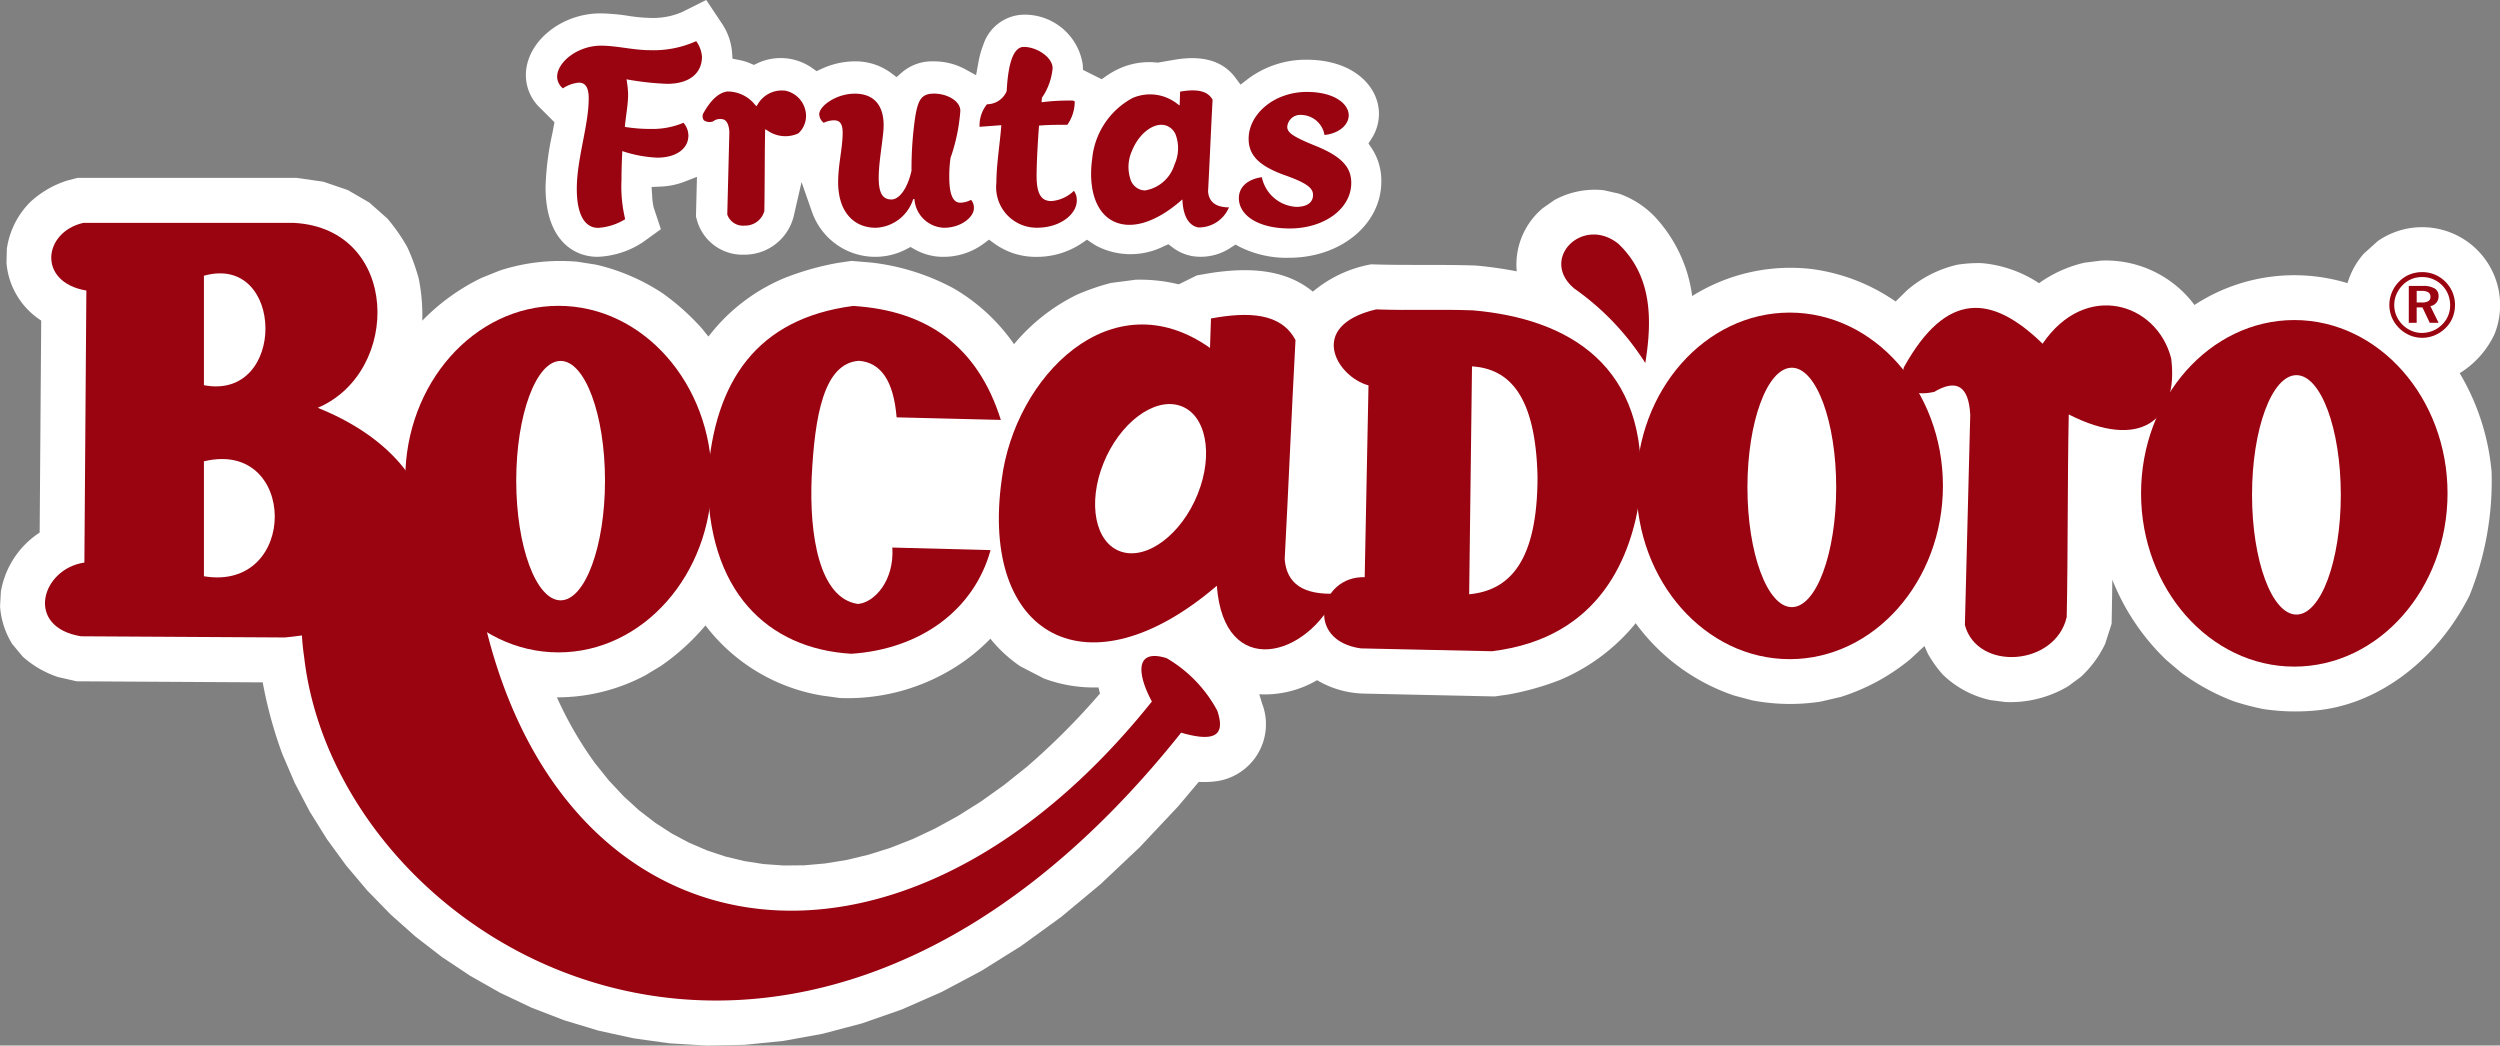 <svg xmlns="http://www.w3.org/2000/svg" width="144.101" height="60.264" viewBox="0 0 144.101 60.264">
  <rect x="0" y="0" width="144.101" height="60.264" fill="#808080" stroke="none"/>
  <g id="Grupo_37" data-name="Grupo 37" transform="translate(-984.011 -156.263)">
    <path id="Caminho_39" data-name="Caminho 39" d="M1178.524,164.813l-.189-.283.184-.286a2.63,2.63,0,0,0,.42-1.423c0-1.548-1.436-3.116-4.18-3.116a5.572,5.572,0,0,0-3.38,1.115l-.417.32-.316-.421c-.711-.947-1.886-1.288-3.495-1.011l-.964.166-.071-.007a4.146,4.146,0,0,0-2.123.34,4.664,4.664,0,0,0-.783.446l-.254.177-1.075-.539-.014-.3a3.383,3.383,0,0,0-3.42-2.882,2.5,2.5,0,0,0-2.3,1.7,5.439,5.439,0,0,0-.3,1.078l-.129.711-.633-.348a3.772,3.772,0,0,0-1.815-.45,2.667,2.667,0,0,0-1.818.629l-.317.278-.338-.253a3.45,3.45,0,0,0-2.091-.654,4.6,4.6,0,0,0-1.907.437l-.274.128-.247-.175a3.151,3.151,0,0,0-3.156-.285l-.209.1-.213-.09a3.188,3.188,0,0,0-.632-.193l-.391-.076-.028-.4a3.481,3.481,0,0,0-.62-1.685l-.866-1.3-1.4.7a4.228,4.228,0,0,1-1.881.333,9.288,9.288,0,0,1-1.2-.116,11.848,11.848,0,0,0-1.615-.144c-2.29,0-4.3,1.666-4.3,3.565a2.62,2.62,0,0,0,.849,1.912l.8.8-.127.666a16.407,16.407,0,0,0-.387,3.075c0,2.959,1.548,4.014,3,4.014a5.067,5.067,0,0,0,2.606-.839l1.042-.754-.413-1.242a3.429,3.429,0,0,1-.088-.658l-.037-.532.532-.024a4.254,4.254,0,0,0,1.356-.277l.729-.284-.058,2.292.073.258a2.721,2.721,0,0,0,2.684,1.937h.045a2.915,2.915,0,0,0,2.831-2.212l.454-1.973.595,1.7a3.862,3.862,0,0,0,5.432,2.175l.251-.134.248.14a3.314,3.314,0,0,0,1.648.428,3.892,3.892,0,0,0,2.324-.76l.308-.231.311.228a4.062,4.062,0,0,0,2.423.764,4.62,4.62,0,0,0,2.62-.79l.291-.2.295.2c.1.064.186.119.276.168a4.254,4.254,0,0,0,3.844.018l.28-.122.243.185a2.647,2.647,0,0,0,1.142.5,3.109,3.109,0,0,0,2.225-.5l.256-.165.269.142a6,6,0,0,0,2.822.616c2.98,0,5.314-1.929,5.314-4.392A3.382,3.382,0,0,0,1178.524,164.813Z" transform="translate(-115.445)" fill="#fff"/>
    <g id="Grupo_36" data-name="Grupo 36" transform="translate(984.011 166.518)">
      <path id="Caminho_40" data-name="Caminho 40" d="M1041.1,232.119a10.924,10.924,0,0,1-2.41,1.873,11.64,11.64,0,0,1-6.26,1.549l-.981-.133a10.621,10.621,0,0,1-6.774-4.052,13.056,13.056,0,0,1-2.573,2.339l-.877.528a10.808,10.808,0,0,1-5.114,1.279,21.453,21.453,0,0,0,2.19,3.788l.806,1.006.849.907.889.81.927.716.962.623,1,.532,1.028.441,1.059.352,1.091.263,1.121.173,1.151.082,1.179-.011,1.206-.106,1.231-.2,1.254-.3,1.274-.4,1.291-.507,1.3-.613,1.314-.721,1.32-.831,1.322-.942,1.321-1.055a40.583,40.583,0,0,0,4.218-4.226l-.089-.353a8.276,8.276,0,0,1-3.143-.515l-1.355-.7a7.9,7.9,0,0,1-1.724-1.585m-16.563-17.8.307.377a10.683,10.683,0,0,1,4.354-3.363,15.928,15.928,0,0,1,3.086-.88l.8-.119,1.184.1a13.119,13.119,0,0,1,4.709,1.485,10.919,10.919,0,0,1,3.48,3.216,11,11,0,0,1,3.617-2.849,12.991,12.991,0,0,1,1.973-.681l1.419-.185a9.36,9.36,0,0,1,2.485.266l1.045-.516.822-.142c2.017-.3,4.206-.288,5.864,1.079a7.211,7.211,0,0,1,3.355-1.575c2.016.067,4.031,0,6.047.07a23.565,23.565,0,0,1,2.349.334,4.234,4.234,0,0,1,1.51-3.647l.663-.463a4.843,4.843,0,0,1,2.839-.566l.87.195a5.3,5.3,0,0,1,2.016,1.269,8.265,8.265,0,0,1,2.215,4.636,10.659,10.659,0,0,1,6.9-1.556,11.009,11.009,0,0,1,4.826,1.869l.651-.637a6.723,6.723,0,0,1,2.915-1.483,7.991,7.991,0,0,1,1.4-.09,7.1,7.1,0,0,1,3.3,1.157,7.294,7.294,0,0,1,2.624-1.183l.961-.12a6.372,6.372,0,0,1,5.375,2.557,10.518,10.518,0,0,1,8.822-1.257,4.51,4.51,0,0,1,.938-1.7l.807-.727a4.493,4.493,0,0,1,6.721,5.383,5.29,5.29,0,0,1-2,2.234,13.442,13.442,0,0,1,1.838,5.68,17.658,17.658,0,0,1-1.27,7.131c-1.875,3.734-5.281,6.313-8.9,6.634a12.51,12.51,0,0,1-2.984-.085,15.465,15.465,0,0,1-1.7-.445,12.664,12.664,0,0,1-3.024-1.646l-.874-.74a13.126,13.126,0,0,1-3.11-4.626c-.008.846-.023,1.691-.039,2.538l-.374,1.163a6.2,6.2,0,0,1-1.411,1.909l-.722.532a6.491,6.491,0,0,1-3.628.908l-.835-.108a5.666,5.666,0,0,1-2.759-1.469,6.848,6.848,0,0,1-.868-1.216l-.192-.435-.81.755a11.957,11.957,0,0,1-4.025,2.184l-1.144.266a11.576,11.576,0,0,1-3.96-.075l-1.038-.277a11.615,11.615,0,0,1-5.667-4.167,11.264,11.264,0,0,1-4.392,3.282,16.063,16.063,0,0,1-2.932.824l-.8.115-7.529-.164a5.515,5.515,0,0,1-2.712-.773,5.965,5.965,0,0,1-3.332.812l.158.519a3.319,3.319,0,0,1-2.622,4.493,5.75,5.75,0,0,1-1.026.038l-1.182,1.406-2.228,2.367-2.253,2.126-2.273,1.891-2.289,1.662-2.3,1.439-2.3,1.221-2.3,1.01-2.293.8-2.278.6-2.255.41-2.224.223-2.185.043-2.139-.128-2.085-.291-2.025-.445-1.958-.591-1.885-.727-1.806-.855-1.721-.974-1.632-1.085-1.537-1.186-1.438-1.281-1.333-1.367-1.223-1.447-1.108-1.518-.987-1.583-.86-1.64-.727-1.691a25.083,25.083,0,0,1-1.128-4.125l-10.727-.062-1.081-.248a5.8,5.8,0,0,1-2.023-1.171l-.609-.732a4.753,4.753,0,0,1-.7-2.164l.048-.857a5.084,5.084,0,0,1,2.235-3.4l.089-12.222a4.367,4.367,0,0,1-2-3.316l.019-.81a4.753,4.753,0,0,1,1.391-2.743,5.7,5.7,0,0,1,2.044-1.186l.633-.169H1001.1l1.548.221,1.407.48,1.244.722,1.043.924a10.415,10.415,0,0,1,1.148,1.65,11.4,11.4,0,0,1,.66,1.824,10.651,10.651,0,0,1,.2,2.413,12.1,12.1,0,0,1,3.433-2.476l1.042-.418a11.3,11.3,0,0,1,4.475-.505l1.066.168a11.76,11.76,0,0,1,3.854,1.66,13.7,13.7,0,0,1,2.321,2.1" transform="translate(-984.011 -205.562)" fill="#fff" fill-rule="evenodd"/>
      <path id="Caminho_41" data-name="Caminho 41" d="M1005.635,238.4v-6.625c5.407-1.307,5.484,7.537,0,6.625m0-11.012v-6.311c4.669-1.307,4.79,7.224,0,6.311m-6.89,10.223.114-15.679c-2.838-.48-2.495-3.369-.181-3.9h12.161c6.1.34,6.2,8.6,1.357,10.658,8.859,3.548,8.666,12.268-1.9,13.238l-11.745-.068c-3.259-.532-2.287-3.886.194-4.25" transform="translate(-993.881 -215.439)" fill="#9a0310" fill-rule="evenodd"/>
      <path id="Caminho_42" data-name="Caminho 42" d="M1105.267,244.182c1.409,0,2.558,3.1,2.558,6.9s-1.149,6.9-2.558,6.9-2.558-3.1-2.558-6.9,1.149-6.9,2.558-6.9m-.122-3.176c4.864,0,8.832,4.487,8.832,9.988s-3.968,9.988-8.832,9.988-8.833-4.487-8.833-9.988,3.968-9.988,8.833-9.988" transform="translate(-1072.953 -233.633)" fill="#9a0310" fill-rule="evenodd"/>
      <path id="Caminho_43" data-name="Caminho 43" d="M1271.226,248.765c1.5.491,1.953,2.78,1.02,5.1s-2.915,3.806-4.41,3.315-1.953-2.78-1.019-5.1,2.915-3.806,4.41-3.315m1.73-3.328q.028-.849.057-1.7c2.187-.4,4.044-.32,4.871,1.246-.227,4.21-.4,8.421-.623,12.631.113,1.416,1.076,2.077,3,1.983-1.657,3.7-6.509,5-6.911-.453-7.463,6.4-13.665,2.88-12.4-6.117.747-5.923,6.315-11.618,12.008-7.59" transform="translate(-1203.212 -235.636)" fill="#9a0310" fill-rule="evenodd"/>
      <path id="Caminho_44" data-name="Caminho 44" d="M1359.454,245.279c2.153.136,3.667,1.686,3.777,6.349,0,4.89-1.606,6.568-3.941,6.787Zm-5.966,1.095c-1.821-.49-3.594-3.425.438-4.379,2.043.073,3.539-.018,5.583.055,5.408.471,10.234,3.1,9.633,10.673-.475,3.391-2.211,8.208-8.539,8.976l-7.553-.164c-3.284-.456-2.39-4.178.219-4.105q.11-5.528.219-11.056" transform="translate(-1274.607 -234.416)" fill="#9a0310" fill-rule="evenodd"/>
      <path id="Caminho_45" data-name="Caminho 45" d="M1419.932,221.782c1.9,1.809,1.979,4.252,1.552,6.872a15.1,15.1,0,0,0-4.089-4.29c-2.039-1.7.484-4.228,2.537-2.582" transform="translate(-1326.649 -217.985)" fill="#9a0310" fill-rule="evenodd"/>
      <path id="Caminho_46" data-name="Caminho 46" d="M1586.261,248.126c1.409,0,2.558,3.1,2.558,6.9s-1.149,6.9-2.558,6.9-2.559-3.1-2.559-6.9,1.149-6.9,2.559-6.9m-.122-3.176c4.865,0,8.832,4.487,8.832,9.988s-3.968,9.988-8.832,9.988-8.833-4.487-8.833-9.988,3.968-9.988,8.833-9.988" transform="translate(-1453.894 -236.757)" fill="#9a0310" fill-rule="evenodd"/>
      <path id="Caminho_47" data-name="Caminho 47" d="M1511.282,244.458c2.461-4.433,5.078-4.2,7.995-1.358,2.471-3.64,6.59-2.372,7.413.85.443,3.577-1.8,5.316-5.905,3.227-.078,3.835-.041,7.841-.118,11.677-.651,2.832-5.149,3.141-5.869.463q.154-6.062.309-12.124-.133-2.476-2.085-1.313c-1.528.322-2.032-.38-1.74-1.422" transform="translate(-1401.541 -233.543)" fill="#9a0310" fill-rule="evenodd"/>
      <path id="Caminho_48" data-name="Caminho 48" d="M1446.432,246.057c1.409,0,2.558,3.1,2.558,6.9s-1.149,6.9-2.558,6.9-2.558-3.1-2.558-6.9,1.149-6.9,2.558-6.9m-.122-3.177c4.865,0,8.832,4.487,8.832,9.988s-3.968,9.988-8.832,9.988-8.833-4.487-8.833-9.988,3.968-9.988,8.833-9.988" transform="translate(-1343.151 -235.117)" fill="#9a0310" fill-rule="evenodd"/>
      <path id="Caminho_49" data-name="Caminho 49" d="M1197.037,247.615l-6.008-.148c-.174-2.138-.929-3.161-2.167-3.259-2.051.13-2.552,3.236-2.727,6.68-.147,3.329.421,7.018,2.669,7.335.916-.072,2.1-1.306,1.979-3.251l5.662.148c-.964,3.473-4.058,5.711-8.026,5.975-4.814-.289-8.339-3.589-8.272-10.222.385-5.521,2.855-9.1,8.371-9.827,4.254.255,7.185,2.32,8.519,6.568" transform="translate(-1139.348 -233.666)" fill="#9a0310" fill-rule="evenodd"/>
      <path id="Caminho_50" data-name="Caminho 50" d="M1077.9,300.308c4.251,20.76,24.058,23.815,38.673,5.525-.87-1.618-.966-3.062.844-2.5a7.707,7.707,0,0,1,2.929,3.036c.413,1.251.074,1.888-2.087,1.261-22.373,28.093-48.633,12.441-50.551-4.372-.479-3.21.059-7.865,3.715-9.049,3.709-.967,6.057,2.929,6.477,6.1" transform="translate(-1050.178 -275.653)" fill="#9a0310" fill-rule="evenodd"/>
      <path id="Caminho_51" data-name="Caminho 51" d="M1647.973,231.665a1.915,1.915,0,0,1,.737.143,1.931,1.931,0,0,1,1.02,1.027,1.956,1.956,0,0,1,0,1.455,1.8,1.8,0,0,1-.413.606,1.979,1.979,0,0,1-.622.412,1.857,1.857,0,0,1-.718.143,1.821,1.821,0,0,1-.723-.148,1.967,1.967,0,0,1-1.027-1.034,1.875,1.875,0,0,1,.007-1.441,1.935,1.935,0,0,1,.423-.627,1.794,1.794,0,0,1,.6-.4,1.905,1.905,0,0,1,.721-.135m0,.284a1.593,1.593,0,0,0-.613.116,1.566,1.566,0,0,0-.511.343,1.722,1.722,0,0,0-.36.536,1.543,1.543,0,0,0-.126.614,1.584,1.584,0,0,0,.12.609,1.66,1.66,0,0,0,.867.876,1.5,1.5,0,0,0,.6.125,1.678,1.678,0,0,0,.629-.119,1.628,1.628,0,0,0,.534-.353,1.53,1.53,0,0,0,.472-1.112,1.694,1.694,0,0,0-.116-.632,1.588,1.588,0,0,0-.343-.524,1.664,1.664,0,0,0-.53-.358,1.6,1.6,0,0,0-.62-.122m-.774.512h.817a1.261,1.261,0,0,1,.671.146.477.477,0,0,1,.228.43.558.558,0,0,1-.473.586l.473.962h-.509l-.422-.888h-.331v.888h-.455Zm.455.286v.668h.3a.7.7,0,0,0,.375-.078.275.275,0,0,0,.118-.247.292.292,0,0,0-.123-.26.716.716,0,0,0-.39-.083Z" transform="translate(-1508.363 -226.235)" fill="#9a0310" fill-rule="evenodd"/>
    </g>
    <path id="Caminho_52" data-name="Caminho 52" d="M1146.746,168.568c0,.922-.686,1.561-2.01,1.561a16.466,16.466,0,0,1-2.34-.26,5.768,5.768,0,0,1,.094.851c0,.591-.118,1.158-.189,1.891a9.031,9.031,0,0,0,1.489.118,4.62,4.62,0,0,0,1.891-.355,1.151,1.151,0,0,1,.284.733c0,.733-.662,1.277-1.8,1.277a7.292,7.292,0,0,1-2.01-.378c-.024.52-.047,1.04-.047,1.655a8.075,8.075,0,0,0,.213,2.27,3.369,3.369,0,0,1-1.56.5c-.78,0-1.229-.78-1.229-2.246,0-1.75.686-3.641.686-5.225,0-.615-.189-.9-.567-.9a1.989,1.989,0,0,0-.922.331.9.9,0,0,1-.331-.662c0-.851,1.182-1.8,2.53-1.8.9,0,1.868.26,2.814.26a5.988,5.988,0,0,0,2.671-.52A1.7,1.7,0,0,1,1146.746,168.568Z" transform="translate(-122.274 -9.034)" fill="#9a0310"/>
    <path id="Caminho_53" data-name="Caminho 53" d="M1211.023,183.4c0-.449.946-1.182,2.057-1.182,1.017,0,1.655.591,1.655,1.82,0,.686-.284,2.033-.284,3.026,0,.9.236,1.253.733,1.253.449,0,.922-.615,1.158-1.655a20.809,20.809,0,0,1,.213-3.1c.166-1.016.378-1.347,1.088-1.347.757,0,1.513.425,1.513.993a10.465,10.465,0,0,1-.567,2.719,7.658,7.658,0,0,0-.071,1.087c0,1.064.236,1.489.638,1.489a1.322,1.322,0,0,0,.615-.166.667.667,0,0,1,.165.5c0,.473-.709,1.111-1.726,1.111a1.775,1.775,0,0,1-1.7-1.655h-.071a2.368,2.368,0,0,1-2.151,1.655c-1.3,0-2.175-.946-2.175-2.624,0-1.04.26-1.962.26-2.861,0-.544-.189-.709-.5-.709a1.436,1.436,0,0,0-.591.142A.649.649,0,0,1,1211.023,183.4Z" transform="translate(-179.791 -20.556)" fill="#9a0310"/>
    <path id="Caminho_54" data-name="Caminho 54" d="M1257.02,171.814c.095-1.8.449-2.553.993-2.553.733,0,1.655.591,1.655,1.229a3.567,3.567,0,0,1-.615,1.7l-.024.26a12.787,12.787,0,0,1,1.82-.095l.094.047a2.343,2.343,0,0,1-.425,1.348c-.568,0-1.111,0-1.631.047-.047.52-.142,2.057-.142,2.908,0,1.088.307,1.442.851,1.442a2.116,2.116,0,0,0,1.3-.591.9.9,0,0,1,.165.567c0,.756-.922,1.56-2.293,1.56a2.336,2.336,0,0,1-2.341-2.6c0-1.04.213-2.293.284-3.31l-1.253.094a1.949,1.949,0,0,1,.426-1.3A1.241,1.241,0,0,0,1257.02,171.814Z" transform="translate(-214.984 -10.294)" fill="#9a0310"/>
    <path id="Caminho_55" data-name="Caminho 55" d="M1330.595,188.383c.638,0,.969-.26.969-.686,0-.378-.307-.686-1.75-1.182-1.371-.52-1.962-1.111-1.962-2.057,0-1.418,1.466-2.7,3.357-2.7,1.584,0,2.411.686,2.411,1.348,0,.544-.544,1.04-1.395,1.135a1.386,1.386,0,0,0-1.347-1.158.749.749,0,0,0-.8.686c0,.331.307.567,1.726,1.135,1.466.615,1.963,1.229,1.963,2.1,0,1.49-1.561,2.624-3.546,2.624-1.82,0-2.932-.757-2.932-1.75,0-.638.5-1.087,1.324-1.206A2.149,2.149,0,0,0,1330.595,188.383Z" transform="translate(-271.869 -20.196)" fill="#9a0310"/>
    <path id="Caminho_56" data-name="Caminho 56" d="M1291.489,181.384l-.027.8-.132-.093a2.533,2.533,0,0,0-2.587-.336,4.458,4.458,0,0,0-2.318,3.463c-.242,1.729.187,3.075,1.147,3.6,1.018.557,2.446.153,3.917-1.109l.13-.112.013.171c.062.839.385,1.352.912,1.445a1.883,1.883,0,0,0,1.762-1.158h0c-.751,0-1.157-.307-1.205-.916.047-.893.089-1.774.13-2.655s.083-1.756.13-2.635C1293.084,181.356,1292.5,181.21,1291.489,181.384Zm-.326,4.209a2.139,2.139,0,0,1-1.684,1.485.875.875,0,0,1-.275-.043.926.926,0,0,1-.548-.515,2.264,2.264,0,0,1,.066-1.739c.409-1.015,1.289-1.661,1.959-1.442a.926.926,0,0,1,.548.515A2.265,2.265,0,0,1,1291.163,185.593Z" transform="translate(-239.456 -19.84)" fill="#9a0310" fill-rule="evenodd"/>
    <path id="Caminho_57" data-name="Caminho 57" d="M1181.153,189.1a1.145,1.145,0,0,0,1.141-.84c.013-.735.017-1.517.021-2.274s.008-1.545.023-2.3l0-.139.123.063a1.8,1.8,0,0,0,1.792.175,1.371,1.371,0,0,0,.4-1.356,1.483,1.483,0,0,0-1.155-1.106,1.608,1.608,0,0,0-1.6.81l-.058.086-.074-.072a2.026,2.026,0,0,0-1.612-.777c-.5.073-.951.492-1.391,1.282a.4.4,0,0,0,.043.375.582.582,0,0,0,.529.069.657.657,0,0,1,.643-.1c.178.1.275.324.3.7l-.121,4.762A.955.955,0,0,0,1181.153,189.1Z" transform="translate(-154.226 -19.833)" fill="#9a0310" fill-rule="evenodd"/>
  </g>
</svg>
